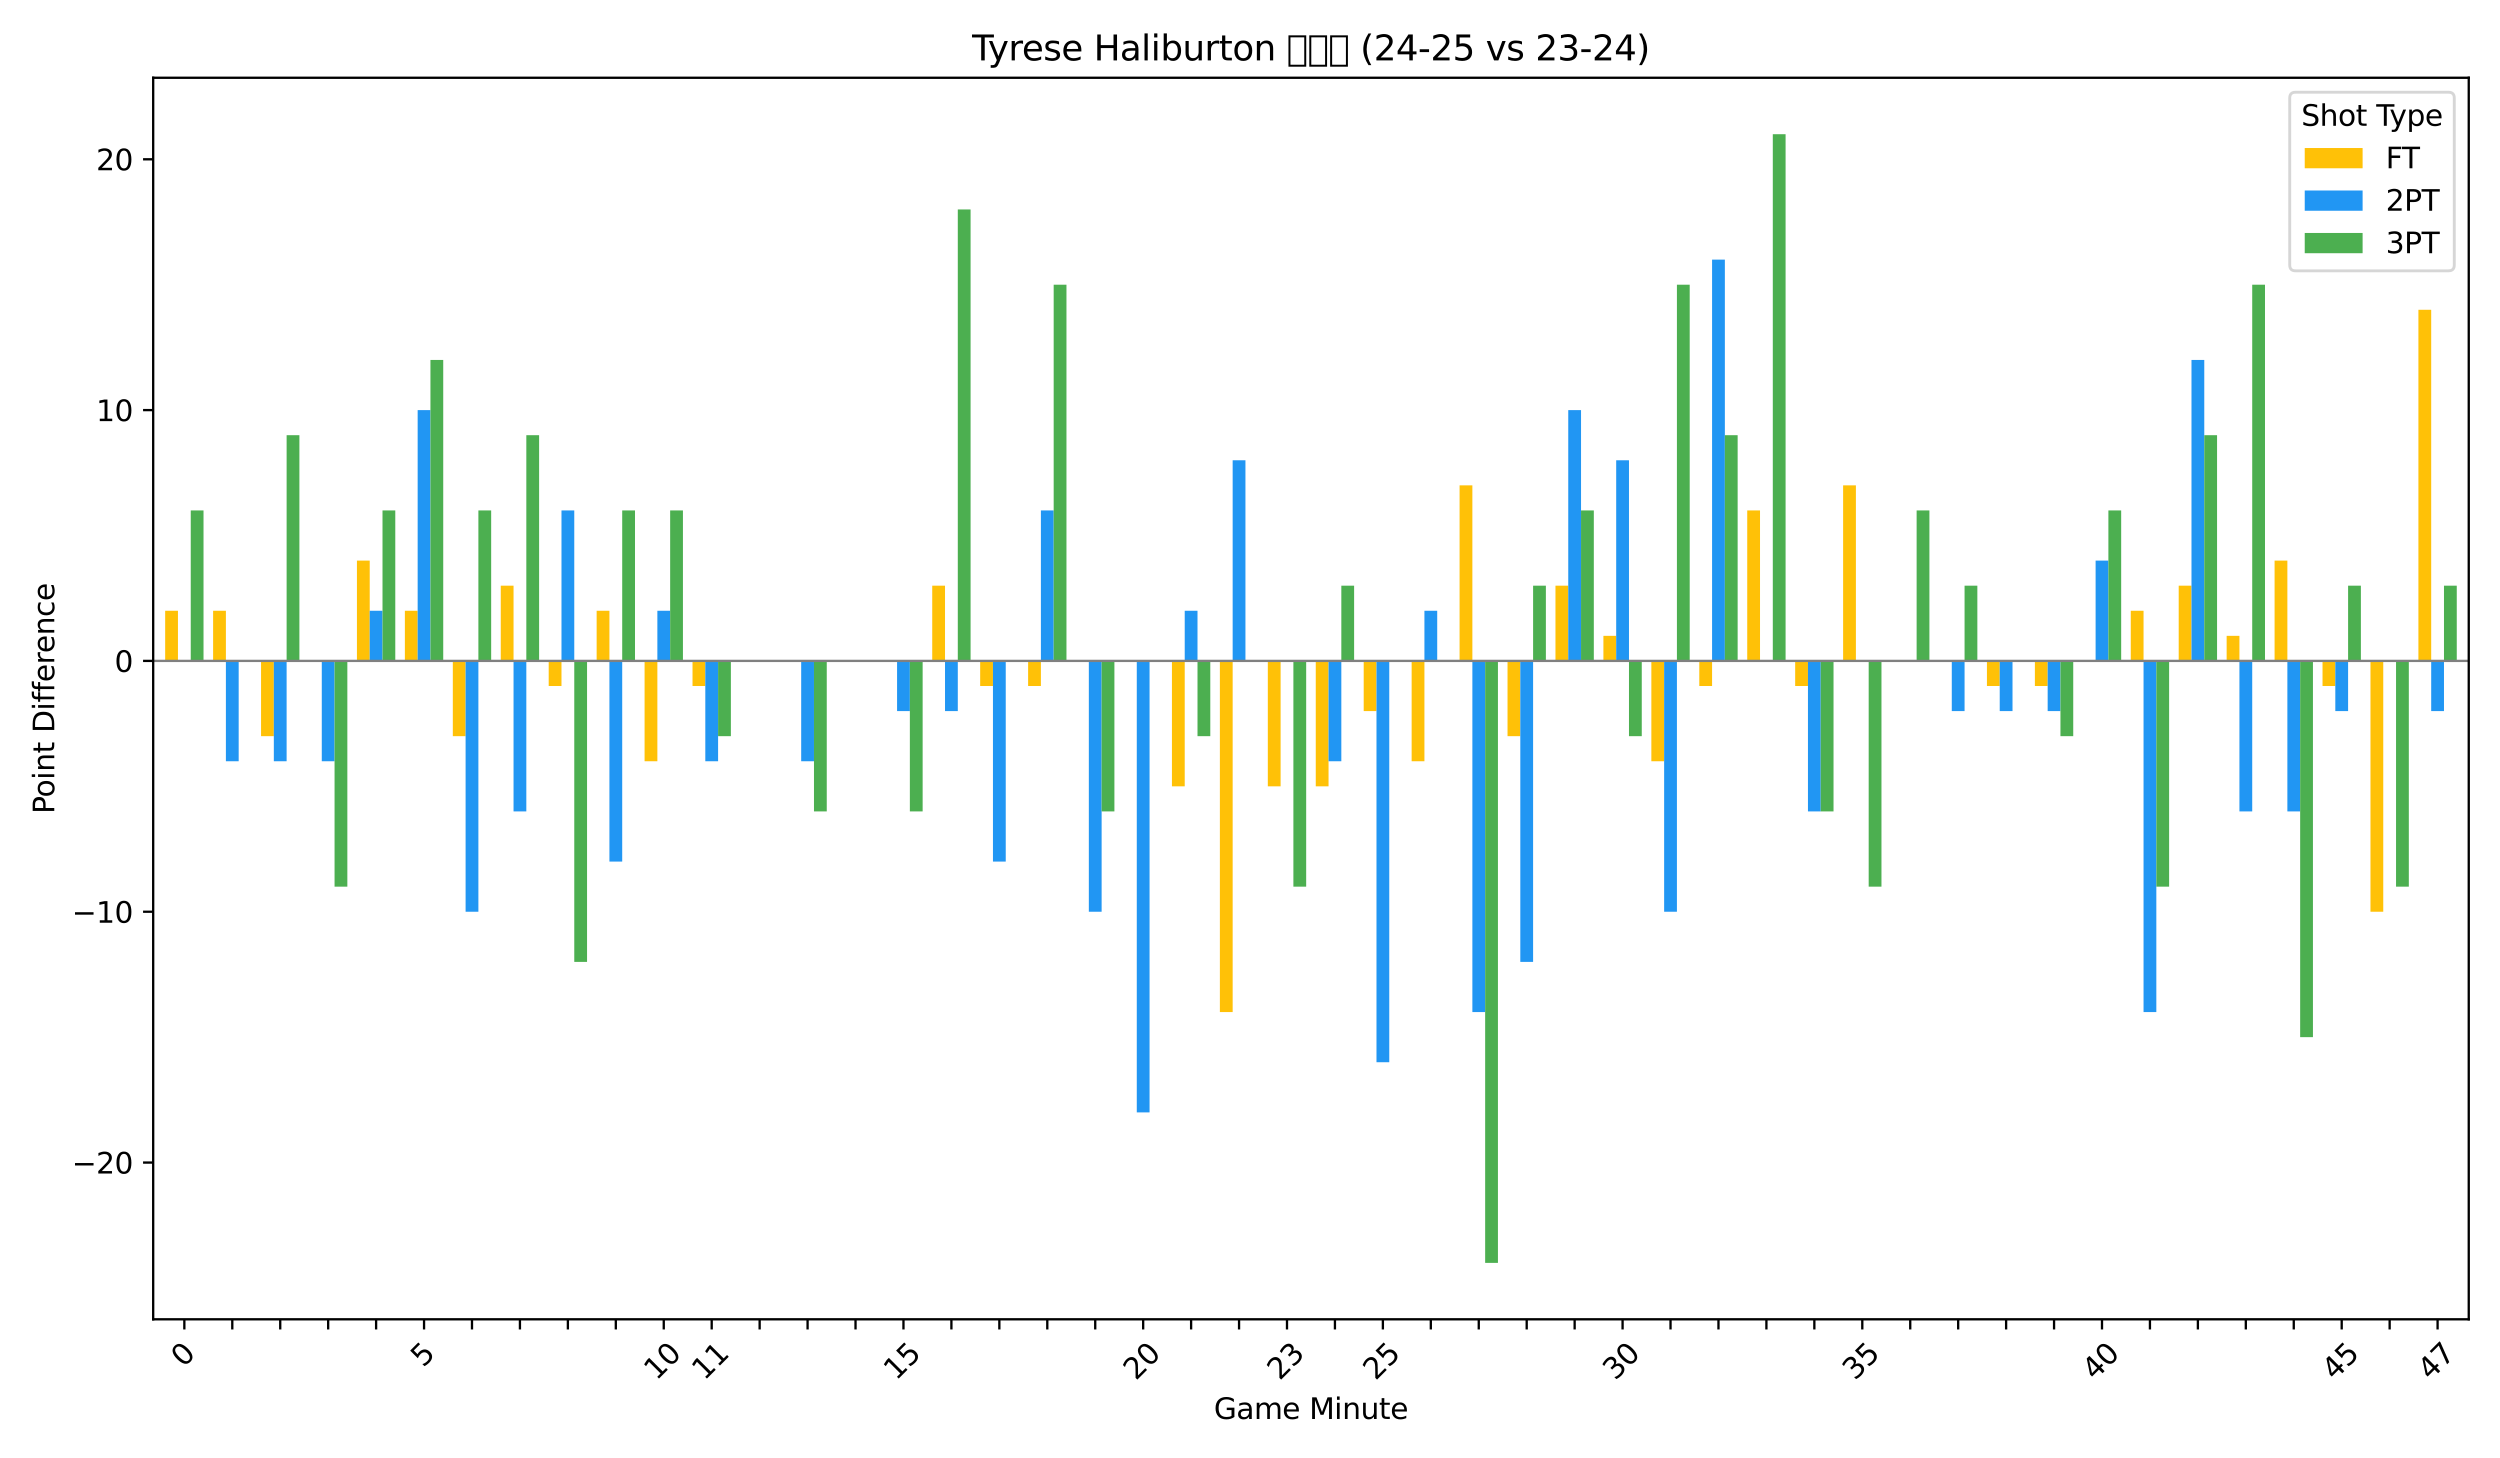<?xml version="1.0" encoding="utf-8" standalone="no"?>
<!DOCTYPE svg PUBLIC "-//W3C//DTD SVG 1.1//EN"
  "http://www.w3.org/Graphics/SVG/1.1/DTD/svg11.dtd">
<svg xmlns:xlink="http://www.w3.org/1999/xlink" width="864pt" height="504pt" viewBox="0 0 864 504" xmlns="http://www.w3.org/2000/svg" version="1.1">
 <defs>
  <style type="text/css">*{stroke-linejoin: round; stroke-linecap: butt}</style>
 </defs>
 <g id="figure_1">
  <g id="patch_1">
   <path d="M 0 504 
L 864 504 
L 864 0 
L 0 0 
z
" style="fill: #ffffff"/>
  </g>
  <g id="axes_1">
   <g id="patch_2">
    <path d="M 52.94 455.956 
L 853.2 455.956 
L 853.2 26.88 
L 52.94 26.88 
z
" style="fill: #ffffff"/>
   </g>
   <g id="patch_3">
    <path d="M 57.082 228.415 
L 61.5 228.415 
L 61.5 211.079 
L 57.082 211.079 
z
" clip-path="url(#pf0122f9ebc)" style="fill: #ffc107"/>
   </g>
   <g id="patch_4">
    <path d="M 73.651 228.415 
L 78.069 228.415 
L 78.069 211.079 
L 73.651 211.079 
z
" clip-path="url(#pf0122f9ebc)" style="fill: #ffc107"/>
   </g>
   <g id="patch_5">
    <path d="M 90.219 228.415 
L 94.637 228.415 
L 94.637 254.42 
L 90.219 254.42 
z
" clip-path="url(#pf0122f9ebc)" style="fill: #ffc107"/>
   </g>
   <g id="patch_6">
    <path d="M 106.788 228.415 
L 111.206 228.415 
L 111.206 228.415 
L 106.788 228.415 
z
" clip-path="url(#pf0122f9ebc)" style="fill: #ffc107"/>
   </g>
   <g id="patch_7">
    <path d="M 123.356 228.415 
L 127.775 228.415 
L 127.775 193.743 
L 123.356 193.743 
z
" clip-path="url(#pf0122f9ebc)" style="fill: #ffc107"/>
   </g>
   <g id="patch_8">
    <path d="M 139.925 228.415 
L 144.343 228.415 
L 144.343 211.079 
L 139.925 211.079 
z
" clip-path="url(#pf0122f9ebc)" style="fill: #ffc107"/>
   </g>
   <g id="patch_9">
    <path d="M 156.493 228.415 
L 160.912 228.415 
L 160.912 254.42 
L 156.493 254.42 
z
" clip-path="url(#pf0122f9ebc)" style="fill: #ffc107"/>
   </g>
   <g id="patch_10">
    <path d="M 173.062 228.415 
L 177.48 228.415 
L 177.48 202.411 
L 173.062 202.411 
z
" clip-path="url(#pf0122f9ebc)" style="fill: #ffc107"/>
   </g>
   <g id="patch_11">
    <path d="M 189.63 228.415 
L 194.049 228.415 
L 194.049 237.084 
L 189.63 237.084 
z
" clip-path="url(#pf0122f9ebc)" style="fill: #ffc107"/>
   </g>
   <g id="patch_12">
    <path d="M 206.199 228.415 
L 210.617 228.415 
L 210.617 211.079 
L 206.199 211.079 
z
" clip-path="url(#pf0122f9ebc)" style="fill: #ffc107"/>
   </g>
   <g id="patch_13">
    <path d="M 222.767 228.415 
L 227.186 228.415 
L 227.186 263.088 
L 222.767 263.088 
z
" clip-path="url(#pf0122f9ebc)" style="fill: #ffc107"/>
   </g>
   <g id="patch_14">
    <path d="M 239.336 228.415 
L 243.754 228.415 
L 243.754 237.084 
L 239.336 237.084 
z
" clip-path="url(#pf0122f9ebc)" style="fill: #ffc107"/>
   </g>
   <g id="patch_15">
    <path d="M 255.904 228.415 
L 260.323 228.415 
L 260.323 228.415 
L 255.904 228.415 
z
" clip-path="url(#pf0122f9ebc)" style="fill: #ffc107"/>
   </g>
   <g id="patch_16">
    <path d="M 272.473 228.415 
L 276.891 228.415 
L 276.891 228.415 
L 272.473 228.415 
z
" clip-path="url(#pf0122f9ebc)" style="fill: #ffc107"/>
   </g>
   <g id="patch_17">
    <path d="M 289.042 228.415 
L 293.46 228.415 
L 293.46 228.415 
L 289.042 228.415 
z
" clip-path="url(#pf0122f9ebc)" style="fill: #ffc107"/>
   </g>
   <g id="patch_18">
    <path d="M 305.61 228.415 
L 310.028 228.415 
L 310.028 228.415 
L 305.61 228.415 
z
" clip-path="url(#pf0122f9ebc)" style="fill: #ffc107"/>
   </g>
   <g id="patch_19">
    <path d="M 322.179 228.415 
L 326.597 228.415 
L 326.597 202.411 
L 322.179 202.411 
z
" clip-path="url(#pf0122f9ebc)" style="fill: #ffc107"/>
   </g>
   <g id="patch_20">
    <path d="M 338.747 228.415 
L 343.165 228.415 
L 343.165 237.084 
L 338.747 237.084 
z
" clip-path="url(#pf0122f9ebc)" style="fill: #ffc107"/>
   </g>
   <g id="patch_21">
    <path d="M 355.316 228.415 
L 359.734 228.415 
L 359.734 237.084 
L 355.316 237.084 
z
" clip-path="url(#pf0122f9ebc)" style="fill: #ffc107"/>
   </g>
   <g id="patch_22">
    <path d="M 371.884 228.415 
L 376.302 228.415 
L 376.302 228.415 
L 371.884 228.415 
z
" clip-path="url(#pf0122f9ebc)" style="fill: #ffc107"/>
   </g>
   <g id="patch_23">
    <path d="M 388.453 228.415 
L 392.871 228.415 
L 392.871 228.415 
L 388.453 228.415 
z
" clip-path="url(#pf0122f9ebc)" style="fill: #ffc107"/>
   </g>
   <g id="patch_24">
    <path d="M 405.021 228.415 
L 409.44 228.415 
L 409.44 271.756 
L 405.021 271.756 
z
" clip-path="url(#pf0122f9ebc)" style="fill: #ffc107"/>
   </g>
   <g id="patch_25">
    <path d="M 421.59 228.415 
L 426.008 228.415 
L 426.008 349.77 
L 421.59 349.77 
z
" clip-path="url(#pf0122f9ebc)" style="fill: #ffc107"/>
   </g>
   <g id="patch_26">
    <path d="M 438.158 228.415 
L 442.577 228.415 
L 442.577 271.756 
L 438.158 271.756 
z
" clip-path="url(#pf0122f9ebc)" style="fill: #ffc107"/>
   </g>
   <g id="patch_27">
    <path d="M 454.727 228.415 
L 459.145 228.415 
L 459.145 271.756 
L 454.727 271.756 
z
" clip-path="url(#pf0122f9ebc)" style="fill: #ffc107"/>
   </g>
   <g id="patch_28">
    <path d="M 471.295 228.415 
L 475.714 228.415 
L 475.714 245.752 
L 471.295 245.752 
z
" clip-path="url(#pf0122f9ebc)" style="fill: #ffc107"/>
   </g>
   <g id="patch_29">
    <path d="M 487.864 228.415 
L 492.282 228.415 
L 492.282 263.088 
L 487.864 263.088 
z
" clip-path="url(#pf0122f9ebc)" style="fill: #ffc107"/>
   </g>
   <g id="patch_30">
    <path d="M 504.432 228.415 
L 508.851 228.415 
L 508.851 167.738 
L 504.432 167.738 
z
" clip-path="url(#pf0122f9ebc)" style="fill: #ffc107"/>
   </g>
   <g id="patch_31">
    <path d="M 521.001 228.415 
L 525.419 228.415 
L 525.419 254.42 
L 521.001 254.42 
z
" clip-path="url(#pf0122f9ebc)" style="fill: #ffc107"/>
   </g>
   <g id="patch_32">
    <path d="M 537.57 228.415 
L 541.988 228.415 
L 541.988 202.411 
L 537.57 202.411 
z
" clip-path="url(#pf0122f9ebc)" style="fill: #ffc107"/>
   </g>
   <g id="patch_33">
    <path d="M 554.138 228.415 
L 558.556 228.415 
L 558.556 219.747 
L 554.138 219.747 
z
" clip-path="url(#pf0122f9ebc)" style="fill: #ffc107"/>
   </g>
   <g id="patch_34">
    <path d="M 570.707 228.415 
L 575.125 228.415 
L 575.125 263.088 
L 570.707 263.088 
z
" clip-path="url(#pf0122f9ebc)" style="fill: #ffc107"/>
   </g>
   <g id="patch_35">
    <path d="M 587.275 228.415 
L 591.693 228.415 
L 591.693 237.084 
L 587.275 237.084 
z
" clip-path="url(#pf0122f9ebc)" style="fill: #ffc107"/>
   </g>
   <g id="patch_36">
    <path d="M 603.844 228.415 
L 608.262 228.415 
L 608.262 176.406 
L 603.844 176.406 
z
" clip-path="url(#pf0122f9ebc)" style="fill: #ffc107"/>
   </g>
   <g id="patch_37">
    <path d="M 620.412 228.415 
L 624.83 228.415 
L 624.83 237.084 
L 620.412 237.084 
z
" clip-path="url(#pf0122f9ebc)" style="fill: #ffc107"/>
   </g>
   <g id="patch_38">
    <path d="M 636.981 228.415 
L 641.399 228.415 
L 641.399 167.738 
L 636.981 167.738 
z
" clip-path="url(#pf0122f9ebc)" style="fill: #ffc107"/>
   </g>
   <g id="patch_39">
    <path d="M 653.549 228.415 
L 657.967 228.415 
L 657.967 228.415 
L 653.549 228.415 
z
" clip-path="url(#pf0122f9ebc)" style="fill: #ffc107"/>
   </g>
   <g id="patch_40">
    <path d="M 670.118 228.415 
L 674.536 228.415 
L 674.536 228.415 
L 670.118 228.415 
z
" clip-path="url(#pf0122f9ebc)" style="fill: #ffc107"/>
   </g>
   <g id="patch_41">
    <path d="M 686.686 228.415 
L 691.105 228.415 
L 691.105 237.084 
L 686.686 237.084 
z
" clip-path="url(#pf0122f9ebc)" style="fill: #ffc107"/>
   </g>
   <g id="patch_42">
    <path d="M 703.255 228.415 
L 707.673 228.415 
L 707.673 237.084 
L 703.255 237.084 
z
" clip-path="url(#pf0122f9ebc)" style="fill: #ffc107"/>
   </g>
   <g id="patch_43">
    <path d="M 719.823 228.415 
L 724.242 228.415 
L 724.242 228.415 
L 719.823 228.415 
z
" clip-path="url(#pf0122f9ebc)" style="fill: #ffc107"/>
   </g>
   <g id="patch_44">
    <path d="M 736.392 228.415 
L 740.81 228.415 
L 740.81 211.079 
L 736.392 211.079 
z
" clip-path="url(#pf0122f9ebc)" style="fill: #ffc107"/>
   </g>
   <g id="patch_45">
    <path d="M 752.96 228.415 
L 757.379 228.415 
L 757.379 202.411 
L 752.96 202.411 
z
" clip-path="url(#pf0122f9ebc)" style="fill: #ffc107"/>
   </g>
   <g id="patch_46">
    <path d="M 769.529 228.415 
L 773.947 228.415 
L 773.947 219.747 
L 769.529 219.747 
z
" clip-path="url(#pf0122f9ebc)" style="fill: #ffc107"/>
   </g>
   <g id="patch_47">
    <path d="M 786.097 228.415 
L 790.516 228.415 
L 790.516 193.743 
L 786.097 193.743 
z
" clip-path="url(#pf0122f9ebc)" style="fill: #ffc107"/>
   </g>
   <g id="patch_48">
    <path d="M 802.666 228.415 
L 807.084 228.415 
L 807.084 237.084 
L 802.666 237.084 
z
" clip-path="url(#pf0122f9ebc)" style="fill: #ffc107"/>
   </g>
   <g id="patch_49">
    <path d="M 819.235 228.415 
L 823.653 228.415 
L 823.653 315.097 
L 819.235 315.097 
z
" clip-path="url(#pf0122f9ebc)" style="fill: #ffc107"/>
   </g>
   <g id="patch_50">
    <path d="M 835.803 228.415 
L 840.221 228.415 
L 840.221 107.061 
L 835.803 107.061 
z
" clip-path="url(#pf0122f9ebc)" style="fill: #ffc107"/>
   </g>
   <g id="patch_51">
    <path d="M 61.5 228.415 
L 65.919 228.415 
L 65.919 228.415 
L 61.5 228.415 
z
" clip-path="url(#pf0122f9ebc)" style="fill: #2196f3"/>
   </g>
   <g id="patch_52">
    <path d="M 78.069 228.415 
L 82.487 228.415 
L 82.487 263.088 
L 78.069 263.088 
z
" clip-path="url(#pf0122f9ebc)" style="fill: #2196f3"/>
   </g>
   <g id="patch_53">
    <path d="M 94.637 228.415 
L 99.056 228.415 
L 99.056 263.088 
L 94.637 263.088 
z
" clip-path="url(#pf0122f9ebc)" style="fill: #2196f3"/>
   </g>
   <g id="patch_54">
    <path d="M 111.206 228.415 
L 115.624 228.415 
L 115.624 263.088 
L 111.206 263.088 
z
" clip-path="url(#pf0122f9ebc)" style="fill: #2196f3"/>
   </g>
   <g id="patch_55">
    <path d="M 127.775 228.415 
L 132.193 228.415 
L 132.193 211.079 
L 127.775 211.079 
z
" clip-path="url(#pf0122f9ebc)" style="fill: #2196f3"/>
   </g>
   <g id="patch_56">
    <path d="M 144.343 228.415 
L 148.761 228.415 
L 148.761 141.734 
L 144.343 141.734 
z
" clip-path="url(#pf0122f9ebc)" style="fill: #2196f3"/>
   </g>
   <g id="patch_57">
    <path d="M 160.912 228.415 
L 165.33 228.415 
L 165.33 315.097 
L 160.912 315.097 
z
" clip-path="url(#pf0122f9ebc)" style="fill: #2196f3"/>
   </g>
   <g id="patch_58">
    <path d="M 177.48 228.415 
L 181.898 228.415 
L 181.898 280.425 
L 177.48 280.425 
z
" clip-path="url(#pf0122f9ebc)" style="fill: #2196f3"/>
   </g>
   <g id="patch_59">
    <path d="M 194.049 228.415 
L 198.467 228.415 
L 198.467 176.406 
L 194.049 176.406 
z
" clip-path="url(#pf0122f9ebc)" style="fill: #2196f3"/>
   </g>
   <g id="patch_60">
    <path d="M 210.617 228.415 
L 215.035 228.415 
L 215.035 297.761 
L 210.617 297.761 
z
" clip-path="url(#pf0122f9ebc)" style="fill: #2196f3"/>
   </g>
   <g id="patch_61">
    <path d="M 227.186 228.415 
L 231.604 228.415 
L 231.604 211.079 
L 227.186 211.079 
z
" clip-path="url(#pf0122f9ebc)" style="fill: #2196f3"/>
   </g>
   <g id="patch_62">
    <path d="M 243.754 228.415 
L 248.173 228.415 
L 248.173 263.088 
L 243.754 263.088 
z
" clip-path="url(#pf0122f9ebc)" style="fill: #2196f3"/>
   </g>
   <g id="patch_63">
    <path d="M 260.323 228.415 
L 264.741 228.415 
L 264.741 228.415 
L 260.323 228.415 
z
" clip-path="url(#pf0122f9ebc)" style="fill: #2196f3"/>
   </g>
   <g id="patch_64">
    <path d="M 276.891 228.415 
L 281.31 228.415 
L 281.31 263.088 
L 276.891 263.088 
z
" clip-path="url(#pf0122f9ebc)" style="fill: #2196f3"/>
   </g>
   <g id="patch_65">
    <path d="M 293.46 228.415 
L 297.878 228.415 
L 297.878 228.415 
L 293.46 228.415 
z
" clip-path="url(#pf0122f9ebc)" style="fill: #2196f3"/>
   </g>
   <g id="patch_66">
    <path d="M 310.028 228.415 
L 314.447 228.415 
L 314.447 245.752 
L 310.028 245.752 
z
" clip-path="url(#pf0122f9ebc)" style="fill: #2196f3"/>
   </g>
   <g id="patch_67">
    <path d="M 326.597 228.415 
L 331.015 228.415 
L 331.015 245.752 
L 326.597 245.752 
z
" clip-path="url(#pf0122f9ebc)" style="fill: #2196f3"/>
   </g>
   <g id="patch_68">
    <path d="M 343.165 228.415 
L 347.584 228.415 
L 347.584 297.761 
L 343.165 297.761 
z
" clip-path="url(#pf0122f9ebc)" style="fill: #2196f3"/>
   </g>
   <g id="patch_69">
    <path d="M 359.734 228.415 
L 364.152 228.415 
L 364.152 176.406 
L 359.734 176.406 
z
" clip-path="url(#pf0122f9ebc)" style="fill: #2196f3"/>
   </g>
   <g id="patch_70">
    <path d="M 376.302 228.415 
L 380.721 228.415 
L 380.721 315.097 
L 376.302 315.097 
z
" clip-path="url(#pf0122f9ebc)" style="fill: #2196f3"/>
   </g>
   <g id="patch_71">
    <path d="M 392.871 228.415 
L 397.289 228.415 
L 397.289 384.443 
L 392.871 384.443 
z
" clip-path="url(#pf0122f9ebc)" style="fill: #2196f3"/>
   </g>
   <g id="patch_72">
    <path d="M 409.44 228.415 
L 413.858 228.415 
L 413.858 211.079 
L 409.44 211.079 
z
" clip-path="url(#pf0122f9ebc)" style="fill: #2196f3"/>
   </g>
   <g id="patch_73">
    <path d="M 426.008 228.415 
L 430.426 228.415 
L 430.426 159.07 
L 426.008 159.07 
z
" clip-path="url(#pf0122f9ebc)" style="fill: #2196f3"/>
   </g>
   <g id="patch_74">
    <path d="M 442.577 228.415 
L 446.995 228.415 
L 446.995 228.415 
L 442.577 228.415 
z
" clip-path="url(#pf0122f9ebc)" style="fill: #2196f3"/>
   </g>
   <g id="patch_75">
    <path d="M 459.145 228.415 
L 463.563 228.415 
L 463.563 263.088 
L 459.145 263.088 
z
" clip-path="url(#pf0122f9ebc)" style="fill: #2196f3"/>
   </g>
   <g id="patch_76">
    <path d="M 475.714 228.415 
L 480.132 228.415 
L 480.132 367.107 
L 475.714 367.107 
z
" clip-path="url(#pf0122f9ebc)" style="fill: #2196f3"/>
   </g>
   <g id="patch_77">
    <path d="M 492.282 228.415 
L 496.7 228.415 
L 496.7 211.079 
L 492.282 211.079 
z
" clip-path="url(#pf0122f9ebc)" style="fill: #2196f3"/>
   </g>
   <g id="patch_78">
    <path d="M 508.851 228.415 
L 513.269 228.415 
L 513.269 349.77 
L 508.851 349.77 
z
" clip-path="url(#pf0122f9ebc)" style="fill: #2196f3"/>
   </g>
   <g id="patch_79">
    <path d="M 525.419 228.415 
L 529.838 228.415 
L 529.838 332.434 
L 525.419 332.434 
z
" clip-path="url(#pf0122f9ebc)" style="fill: #2196f3"/>
   </g>
   <g id="patch_80">
    <path d="M 541.988 228.415 
L 546.406 228.415 
L 546.406 141.734 
L 541.988 141.734 
z
" clip-path="url(#pf0122f9ebc)" style="fill: #2196f3"/>
   </g>
   <g id="patch_81">
    <path d="M 558.556 228.415 
L 562.975 228.415 
L 562.975 159.07 
L 558.556 159.07 
z
" clip-path="url(#pf0122f9ebc)" style="fill: #2196f3"/>
   </g>
   <g id="patch_82">
    <path d="M 575.125 228.415 
L 579.543 228.415 
L 579.543 315.097 
L 575.125 315.097 
z
" clip-path="url(#pf0122f9ebc)" style="fill: #2196f3"/>
   </g>
   <g id="patch_83">
    <path d="M 591.693 228.415 
L 596.112 228.415 
L 596.112 89.724 
L 591.693 89.724 
z
" clip-path="url(#pf0122f9ebc)" style="fill: #2196f3"/>
   </g>
   <g id="patch_84">
    <path d="M 608.262 228.415 
L 612.68 228.415 
L 612.68 228.415 
L 608.262 228.415 
z
" clip-path="url(#pf0122f9ebc)" style="fill: #2196f3"/>
   </g>
   <g id="patch_85">
    <path d="M 624.83 228.415 
L 629.249 228.415 
L 629.249 280.425 
L 624.83 280.425 
z
" clip-path="url(#pf0122f9ebc)" style="fill: #2196f3"/>
   </g>
   <g id="patch_86">
    <path d="M 641.399 228.415 
L 645.817 228.415 
L 645.817 228.415 
L 641.399 228.415 
z
" clip-path="url(#pf0122f9ebc)" style="fill: #2196f3"/>
   </g>
   <g id="patch_87">
    <path d="M 657.967 228.415 
L 662.386 228.415 
L 662.386 228.415 
L 657.967 228.415 
z
" clip-path="url(#pf0122f9ebc)" style="fill: #2196f3"/>
   </g>
   <g id="patch_88">
    <path d="M 674.536 228.415 
L 678.954 228.415 
L 678.954 245.752 
L 674.536 245.752 
z
" clip-path="url(#pf0122f9ebc)" style="fill: #2196f3"/>
   </g>
   <g id="patch_89">
    <path d="M 691.105 228.415 
L 695.523 228.415 
L 695.523 245.752 
L 691.105 245.752 
z
" clip-path="url(#pf0122f9ebc)" style="fill: #2196f3"/>
   </g>
   <g id="patch_90">
    <path d="M 707.673 228.415 
L 712.091 228.415 
L 712.091 245.752 
L 707.673 245.752 
z
" clip-path="url(#pf0122f9ebc)" style="fill: #2196f3"/>
   </g>
   <g id="patch_91">
    <path d="M 724.242 228.415 
L 728.66 228.415 
L 728.66 193.743 
L 724.242 193.743 
z
" clip-path="url(#pf0122f9ebc)" style="fill: #2196f3"/>
   </g>
   <g id="patch_92">
    <path d="M 740.81 228.415 
L 745.228 228.415 
L 745.228 349.77 
L 740.81 349.77 
z
" clip-path="url(#pf0122f9ebc)" style="fill: #2196f3"/>
   </g>
   <g id="patch_93">
    <path d="M 757.379 228.415 
L 761.797 228.415 
L 761.797 124.397 
L 757.379 124.397 
z
" clip-path="url(#pf0122f9ebc)" style="fill: #2196f3"/>
   </g>
   <g id="patch_94">
    <path d="M 773.947 228.415 
L 778.365 228.415 
L 778.365 280.425 
L 773.947 280.425 
z
" clip-path="url(#pf0122f9ebc)" style="fill: #2196f3"/>
   </g>
   <g id="patch_95">
    <path d="M 790.516 228.415 
L 794.934 228.415 
L 794.934 280.425 
L 790.516 280.425 
z
" clip-path="url(#pf0122f9ebc)" style="fill: #2196f3"/>
   </g>
   <g id="patch_96">
    <path d="M 807.084 228.415 
L 811.503 228.415 
L 811.503 245.752 
L 807.084 245.752 
z
" clip-path="url(#pf0122f9ebc)" style="fill: #2196f3"/>
   </g>
   <g id="patch_97">
    <path d="M 823.653 228.415 
L 828.071 228.415 
L 828.071 228.415 
L 823.653 228.415 
z
" clip-path="url(#pf0122f9ebc)" style="fill: #2196f3"/>
   </g>
   <g id="patch_98">
    <path d="M 840.221 228.415 
L 844.64 228.415 
L 844.64 245.752 
L 840.221 245.752 
z
" clip-path="url(#pf0122f9ebc)" style="fill: #2196f3"/>
   </g>
   <g id="patch_99">
    <path d="M 65.919 228.415 
L 70.337 228.415 
L 70.337 176.406 
L 65.919 176.406 
z
" clip-path="url(#pf0122f9ebc)" style="fill: #4caf50"/>
   </g>
   <g id="patch_100">
    <path d="M 82.487 228.415 
L 86.905 228.415 
L 86.905 228.415 
L 82.487 228.415 
z
" clip-path="url(#pf0122f9ebc)" style="fill: #4caf50"/>
   </g>
   <g id="patch_101">
    <path d="M 99.056 228.415 
L 103.474 228.415 
L 103.474 150.402 
L 99.056 150.402 
z
" clip-path="url(#pf0122f9ebc)" style="fill: #4caf50"/>
   </g>
   <g id="patch_102">
    <path d="M 115.624 228.415 
L 120.043 228.415 
L 120.043 306.429 
L 115.624 306.429 
z
" clip-path="url(#pf0122f9ebc)" style="fill: #4caf50"/>
   </g>
   <g id="patch_103">
    <path d="M 132.193 228.415 
L 136.611 228.415 
L 136.611 176.406 
L 132.193 176.406 
z
" clip-path="url(#pf0122f9ebc)" style="fill: #4caf50"/>
   </g>
   <g id="patch_104">
    <path d="M 148.761 228.415 
L 153.18 228.415 
L 153.18 124.397 
L 148.761 124.397 
z
" clip-path="url(#pf0122f9ebc)" style="fill: #4caf50"/>
   </g>
   <g id="patch_105">
    <path d="M 165.33 228.415 
L 169.748 228.415 
L 169.748 176.406 
L 165.33 176.406 
z
" clip-path="url(#pf0122f9ebc)" style="fill: #4caf50"/>
   </g>
   <g id="patch_106">
    <path d="M 181.898 228.415 
L 186.317 228.415 
L 186.317 150.402 
L 181.898 150.402 
z
" clip-path="url(#pf0122f9ebc)" style="fill: #4caf50"/>
   </g>
   <g id="patch_107">
    <path d="M 198.467 228.415 
L 202.885 228.415 
L 202.885 332.434 
L 198.467 332.434 
z
" clip-path="url(#pf0122f9ebc)" style="fill: #4caf50"/>
   </g>
   <g id="patch_108">
    <path d="M 215.035 228.415 
L 219.454 228.415 
L 219.454 176.406 
L 215.035 176.406 
z
" clip-path="url(#pf0122f9ebc)" style="fill: #4caf50"/>
   </g>
   <g id="patch_109">
    <path d="M 231.604 228.415 
L 236.022 228.415 
L 236.022 176.406 
L 231.604 176.406 
z
" clip-path="url(#pf0122f9ebc)" style="fill: #4caf50"/>
   </g>
   <g id="patch_110">
    <path d="M 248.173 228.415 
L 252.591 228.415 
L 252.591 254.42 
L 248.173 254.42 
z
" clip-path="url(#pf0122f9ebc)" style="fill: #4caf50"/>
   </g>
   <g id="patch_111">
    <path d="M 264.741 228.415 
L 269.159 228.415 
L 269.159 228.415 
L 264.741 228.415 
z
" clip-path="url(#pf0122f9ebc)" style="fill: #4caf50"/>
   </g>
   <g id="patch_112">
    <path d="M 281.31 228.415 
L 285.728 228.415 
L 285.728 280.425 
L 281.31 280.425 
z
" clip-path="url(#pf0122f9ebc)" style="fill: #4caf50"/>
   </g>
   <g id="patch_113">
    <path d="M 297.878 228.415 
L 302.296 228.415 
L 302.296 228.415 
L 297.878 228.415 
z
" clip-path="url(#pf0122f9ebc)" style="fill: #4caf50"/>
   </g>
   <g id="patch_114">
    <path d="M 314.447 228.415 
L 318.865 228.415 
L 318.865 280.425 
L 314.447 280.425 
z
" clip-path="url(#pf0122f9ebc)" style="fill: #4caf50"/>
   </g>
   <g id="patch_115">
    <path d="M 331.015 228.415 
L 335.433 228.415 
L 335.433 72.388 
L 331.015 72.388 
z
" clip-path="url(#pf0122f9ebc)" style="fill: #4caf50"/>
   </g>
   <g id="patch_116">
    <path d="M 347.584 228.415 
L 352.002 228.415 
L 352.002 228.415 
L 347.584 228.415 
z
" clip-path="url(#pf0122f9ebc)" style="fill: #4caf50"/>
   </g>
   <g id="patch_117">
    <path d="M 364.152 228.415 
L 368.57 228.415 
L 368.57 98.393 
L 364.152 98.393 
z
" clip-path="url(#pf0122f9ebc)" style="fill: #4caf50"/>
   </g>
   <g id="patch_118">
    <path d="M 380.721 228.415 
L 385.139 228.415 
L 385.139 280.425 
L 380.721 280.425 
z
" clip-path="url(#pf0122f9ebc)" style="fill: #4caf50"/>
   </g>
   <g id="patch_119">
    <path d="M 397.289 228.415 
L 401.708 228.415 
L 401.708 228.415 
L 397.289 228.415 
z
" clip-path="url(#pf0122f9ebc)" style="fill: #4caf50"/>
   </g>
   <g id="patch_120">
    <path d="M 413.858 228.415 
L 418.276 228.415 
L 418.276 254.42 
L 413.858 254.42 
z
" clip-path="url(#pf0122f9ebc)" style="fill: #4caf50"/>
   </g>
   <g id="patch_121">
    <path d="M 430.426 228.415 
L 434.845 228.415 
L 434.845 228.415 
L 430.426 228.415 
z
" clip-path="url(#pf0122f9ebc)" style="fill: #4caf50"/>
   </g>
   <g id="patch_122">
    <path d="M 446.995 228.415 
L 451.413 228.415 
L 451.413 306.429 
L 446.995 306.429 
z
" clip-path="url(#pf0122f9ebc)" style="fill: #4caf50"/>
   </g>
   <g id="patch_123">
    <path d="M 463.563 228.415 
L 467.982 228.415 
L 467.982 202.411 
L 463.563 202.411 
z
" clip-path="url(#pf0122f9ebc)" style="fill: #4caf50"/>
   </g>
   <g id="patch_124">
    <path d="M 480.132 228.415 
L 484.55 228.415 
L 484.55 228.415 
L 480.132 228.415 
z
" clip-path="url(#pf0122f9ebc)" style="fill: #4caf50"/>
   </g>
   <g id="patch_125">
    <path d="M 496.7 228.415 
L 501.119 228.415 
L 501.119 228.415 
L 496.7 228.415 
z
" clip-path="url(#pf0122f9ebc)" style="fill: #4caf50"/>
   </g>
   <g id="patch_126">
    <path d="M 513.269 228.415 
L 517.687 228.415 
L 517.687 436.452 
L 513.269 436.452 
z
" clip-path="url(#pf0122f9ebc)" style="fill: #4caf50"/>
   </g>
   <g id="patch_127">
    <path d="M 529.838 228.415 
L 534.256 228.415 
L 534.256 202.411 
L 529.838 202.411 
z
" clip-path="url(#pf0122f9ebc)" style="fill: #4caf50"/>
   </g>
   <g id="patch_128">
    <path d="M 546.406 228.415 
L 550.824 228.415 
L 550.824 176.406 
L 546.406 176.406 
z
" clip-path="url(#pf0122f9ebc)" style="fill: #4caf50"/>
   </g>
   <g id="patch_129">
    <path d="M 562.975 228.415 
L 567.393 228.415 
L 567.393 254.42 
L 562.975 254.42 
z
" clip-path="url(#pf0122f9ebc)" style="fill: #4caf50"/>
   </g>
   <g id="patch_130">
    <path d="M 579.543 228.415 
L 583.961 228.415 
L 583.961 98.393 
L 579.543 98.393 
z
" clip-path="url(#pf0122f9ebc)" style="fill: #4caf50"/>
   </g>
   <g id="patch_131">
    <path d="M 596.112 228.415 
L 600.53 228.415 
L 600.53 150.402 
L 596.112 150.402 
z
" clip-path="url(#pf0122f9ebc)" style="fill: #4caf50"/>
   </g>
   <g id="patch_132">
    <path d="M 612.68 228.415 
L 617.098 228.415 
L 617.098 46.383 
L 612.68 46.383 
z
" clip-path="url(#pf0122f9ebc)" style="fill: #4caf50"/>
   </g>
   <g id="patch_133">
    <path d="M 629.249 228.415 
L 633.667 228.415 
L 633.667 280.425 
L 629.249 280.425 
z
" clip-path="url(#pf0122f9ebc)" style="fill: #4caf50"/>
   </g>
   <g id="patch_134">
    <path d="M 645.817 228.415 
L 650.236 228.415 
L 650.236 306.429 
L 645.817 306.429 
z
" clip-path="url(#pf0122f9ebc)" style="fill: #4caf50"/>
   </g>
   <g id="patch_135">
    <path d="M 662.386 228.415 
L 666.804 228.415 
L 666.804 176.406 
L 662.386 176.406 
z
" clip-path="url(#pf0122f9ebc)" style="fill: #4caf50"/>
   </g>
   <g id="patch_136">
    <path d="M 678.954 228.415 
L 683.373 228.415 
L 683.373 202.411 
L 678.954 202.411 
z
" clip-path="url(#pf0122f9ebc)" style="fill: #4caf50"/>
   </g>
   <g id="patch_137">
    <path d="M 695.523 228.415 
L 699.941 228.415 
L 699.941 228.415 
L 695.523 228.415 
z
" clip-path="url(#pf0122f9ebc)" style="fill: #4caf50"/>
   </g>
   <g id="patch_138">
    <path d="M 712.091 228.415 
L 716.51 228.415 
L 716.51 254.42 
L 712.091 254.42 
z
" clip-path="url(#pf0122f9ebc)" style="fill: #4caf50"/>
   </g>
   <g id="patch_139">
    <path d="M 728.66 228.415 
L 733.078 228.415 
L 733.078 176.406 
L 728.66 176.406 
z
" clip-path="url(#pf0122f9ebc)" style="fill: #4caf50"/>
   </g>
   <g id="patch_140">
    <path d="M 745.228 228.415 
L 749.647 228.415 
L 749.647 306.429 
L 745.228 306.429 
z
" clip-path="url(#pf0122f9ebc)" style="fill: #4caf50"/>
   </g>
   <g id="patch_141">
    <path d="M 761.797 228.415 
L 766.215 228.415 
L 766.215 150.402 
L 761.797 150.402 
z
" clip-path="url(#pf0122f9ebc)" style="fill: #4caf50"/>
   </g>
   <g id="patch_142">
    <path d="M 778.365 228.415 
L 782.784 228.415 
L 782.784 98.393 
L 778.365 98.393 
z
" clip-path="url(#pf0122f9ebc)" style="fill: #4caf50"/>
   </g>
   <g id="patch_143">
    <path d="M 794.934 228.415 
L 799.352 228.415 
L 799.352 358.438 
L 794.934 358.438 
z
" clip-path="url(#pf0122f9ebc)" style="fill: #4caf50"/>
   </g>
   <g id="patch_144">
    <path d="M 811.503 228.415 
L 815.921 228.415 
L 815.921 202.411 
L 811.503 202.411 
z
" clip-path="url(#pf0122f9ebc)" style="fill: #4caf50"/>
   </g>
   <g id="patch_145">
    <path d="M 828.071 228.415 
L 832.489 228.415 
L 832.489 306.429 
L 828.071 306.429 
z
" clip-path="url(#pf0122f9ebc)" style="fill: #4caf50"/>
   </g>
   <g id="patch_146">
    <path d="M 844.64 228.415 
L 849.058 228.415 
L 849.058 202.411 
L 844.64 202.411 
z
" clip-path="url(#pf0122f9ebc)" style="fill: #4caf50"/>
   </g>
   <g id="matplotlib.axis_1">
    <g id="xtick_1">
     <g id="line2d_1">
      <defs>
       <path id="m70ce10fd92" d="M 0 0 
L 0 3.5 
" style="stroke: #000000; stroke-width: 0.8"/>
      </defs>
      <g>
       <use xlink:href="#m70ce10fd92" x="63.71" y="455.956" style="stroke: #000000; stroke-width: 0.8"/>
      </g>
     </g>
     <g id="text_1">
      <!-- 0 -->
      <g transform="translate(63.411 472.827) rotate(-45) scale(0.1 -0.1)">
       <defs>
        <path id="DejaVuSans-30" d="M 2034 4250 
Q 1547 4250 1301 3770 
Q 1056 3291 1056 2328 
Q 1056 1369 1301 889 
Q 1547 409 2034 409 
Q 2525 409 2770 889 
Q 3016 1369 3016 2328 
Q 3016 3291 2770 3770 
Q 2525 4250 2034 4250 
z
M 2034 4750 
Q 2819 4750 3233 4129 
Q 3647 3509 3647 2328 
Q 3647 1150 3233 529 
Q 2819 -91 2034 -91 
Q 1250 -91 836 529 
Q 422 1150 422 2328 
Q 422 3509 836 4129 
Q 1250 4750 2034 4750 
z
" transform="scale(0.016)"/>
       </defs>
       <use xlink:href="#DejaVuSans-30"/>
      </g>
     </g>
    </g>
    <g id="xtick_2">
     <g id="line2d_2">
      <g>
       <use xlink:href="#m70ce10fd92" x="80.278" y="455.956" style="stroke: #000000; stroke-width: 0.8"/>
      </g>
     </g>
    </g>
    <g id="xtick_3">
     <g id="line2d_3">
      <g>
       <use xlink:href="#m70ce10fd92" x="96.847" y="455.956" style="stroke: #000000; stroke-width: 0.8"/>
      </g>
     </g>
    </g>
    <g id="xtick_4">
     <g id="line2d_4">
      <g>
       <use xlink:href="#m70ce10fd92" x="113.415" y="455.956" style="stroke: #000000; stroke-width: 0.8"/>
      </g>
     </g>
    </g>
    <g id="xtick_5">
     <g id="line2d_5">
      <g>
       <use xlink:href="#m70ce10fd92" x="129.984" y="455.956" style="stroke: #000000; stroke-width: 0.8"/>
      </g>
     </g>
    </g>
    <g id="xtick_6">
     <g id="line2d_6">
      <g>
       <use xlink:href="#m70ce10fd92" x="146.552" y="455.956" style="stroke: #000000; stroke-width: 0.8"/>
      </g>
     </g>
     <g id="text_2">
      <!-- 5 -->
      <g transform="translate(146.254 472.827) rotate(-45) scale(0.1 -0.1)">
       <defs>
        <path id="DejaVuSans-35" d="M 691 4666 
L 3169 4666 
L 3169 4134 
L 1269 4134 
L 1269 2991 
Q 1406 3038 1543 3061 
Q 1681 3084 1819 3084 
Q 2600 3084 3056 2656 
Q 3513 2228 3513 1497 
Q 3513 744 3044 326 
Q 2575 -91 1722 -91 
Q 1428 -91 1123 -41 
Q 819 9 494 109 
L 494 744 
Q 775 591 1075 516 
Q 1375 441 1709 441 
Q 2250 441 2565 725 
Q 2881 1009 2881 1497 
Q 2881 1984 2565 2268 
Q 2250 2553 1709 2553 
Q 1456 2553 1204 2497 
Q 953 2441 691 2322 
L 691 4666 
z
" transform="scale(0.016)"/>
       </defs>
       <use xlink:href="#DejaVuSans-35"/>
      </g>
     </g>
    </g>
    <g id="xtick_7">
     <g id="line2d_7">
      <g>
       <use xlink:href="#m70ce10fd92" x="163.121" y="455.956" style="stroke: #000000; stroke-width: 0.8"/>
      </g>
     </g>
    </g>
    <g id="xtick_8">
     <g id="line2d_8">
      <g>
       <use xlink:href="#m70ce10fd92" x="179.689" y="455.956" style="stroke: #000000; stroke-width: 0.8"/>
      </g>
     </g>
    </g>
    <g id="xtick_9">
     <g id="line2d_9">
      <g>
       <use xlink:href="#m70ce10fd92" x="196.258" y="455.956" style="stroke: #000000; stroke-width: 0.8"/>
      </g>
     </g>
    </g>
    <g id="xtick_10">
     <g id="line2d_10">
      <g>
       <use xlink:href="#m70ce10fd92" x="212.826" y="455.956" style="stroke: #000000; stroke-width: 0.8"/>
      </g>
     </g>
    </g>
    <g id="xtick_11">
     <g id="line2d_11">
      <g>
       <use xlink:href="#m70ce10fd92" x="229.395" y="455.956" style="stroke: #000000; stroke-width: 0.8"/>
      </g>
     </g>
     <g id="text_3">
      <!-- 10 -->
      <g transform="translate(226.847 477.326) rotate(-45) scale(0.1 -0.1)">
       <defs>
        <path id="DejaVuSans-31" d="M 794 531 
L 1825 531 
L 1825 4091 
L 703 3866 
L 703 4441 
L 1819 4666 
L 2450 4666 
L 2450 531 
L 3481 531 
L 3481 0 
L 794 0 
L 794 531 
z
" transform="scale(0.016)"/>
       </defs>
       <use xlink:href="#DejaVuSans-31"/>
       <use xlink:href="#DejaVuSans-30" transform="translate(63.623 0)"/>
      </g>
     </g>
    </g>
    <g id="xtick_12">
     <g id="line2d_12">
      <g>
       <use xlink:href="#m70ce10fd92" x="245.963" y="455.956" style="stroke: #000000; stroke-width: 0.8"/>
      </g>
     </g>
     <g id="text_4">
      <!-- 11 -->
      <g transform="translate(243.416 477.326) rotate(-45) scale(0.1 -0.1)">
       <use xlink:href="#DejaVuSans-31"/>
       <use xlink:href="#DejaVuSans-31" transform="translate(63.623 0)"/>
      </g>
     </g>
    </g>
    <g id="xtick_13">
     <g id="line2d_13">
      <g>
       <use xlink:href="#m70ce10fd92" x="262.532" y="455.956" style="stroke: #000000; stroke-width: 0.8"/>
      </g>
     </g>
    </g>
    <g id="xtick_14">
     <g id="line2d_14">
      <g>
       <use xlink:href="#m70ce10fd92" x="279.1" y="455.956" style="stroke: #000000; stroke-width: 0.8"/>
      </g>
     </g>
    </g>
    <g id="xtick_15">
     <g id="line2d_15">
      <g>
       <use xlink:href="#m70ce10fd92" x="295.669" y="455.956" style="stroke: #000000; stroke-width: 0.8"/>
      </g>
     </g>
    </g>
    <g id="xtick_16">
     <g id="line2d_16">
      <g>
       <use xlink:href="#m70ce10fd92" x="312.237" y="455.956" style="stroke: #000000; stroke-width: 0.8"/>
      </g>
     </g>
     <g id="text_5">
      <!-- 15 -->
      <g transform="translate(309.69 477.326) rotate(-45) scale(0.1 -0.1)">
       <use xlink:href="#DejaVuSans-31"/>
       <use xlink:href="#DejaVuSans-35" transform="translate(63.623 0)"/>
      </g>
     </g>
    </g>
    <g id="xtick_17">
     <g id="line2d_17">
      <g>
       <use xlink:href="#m70ce10fd92" x="328.806" y="455.956" style="stroke: #000000; stroke-width: 0.8"/>
      </g>
     </g>
    </g>
    <g id="xtick_18">
     <g id="line2d_18">
      <g>
       <use xlink:href="#m70ce10fd92" x="345.375" y="455.956" style="stroke: #000000; stroke-width: 0.8"/>
      </g>
     </g>
    </g>
    <g id="xtick_19">
     <g id="line2d_19">
      <g>
       <use xlink:href="#m70ce10fd92" x="361.943" y="455.956" style="stroke: #000000; stroke-width: 0.8"/>
      </g>
     </g>
    </g>
    <g id="xtick_20">
     <g id="line2d_20">
      <g>
       <use xlink:href="#m70ce10fd92" x="378.512" y="455.956" style="stroke: #000000; stroke-width: 0.8"/>
      </g>
     </g>
    </g>
    <g id="xtick_21">
     <g id="line2d_21">
      <g>
       <use xlink:href="#m70ce10fd92" x="395.08" y="455.956" style="stroke: #000000; stroke-width: 0.8"/>
      </g>
     </g>
     <g id="text_6">
      <!-- 20 -->
      <g transform="translate(392.532 477.326) rotate(-45) scale(0.1 -0.1)">
       <defs>
        <path id="DejaVuSans-32" d="M 1228 531 
L 3431 531 
L 3431 0 
L 469 0 
L 469 531 
Q 828 903 1448 1529 
Q 2069 2156 2228 2338 
Q 2531 2678 2651 2914 
Q 2772 3150 2772 3378 
Q 2772 3750 2511 3984 
Q 2250 4219 1831 4219 
Q 1534 4219 1204 4116 
Q 875 4013 500 3803 
L 500 4441 
Q 881 4594 1212 4672 
Q 1544 4750 1819 4750 
Q 2544 4750 2975 4387 
Q 3406 4025 3406 3419 
Q 3406 3131 3298 2873 
Q 3191 2616 2906 2266 
Q 2828 2175 2409 1742 
Q 1991 1309 1228 531 
z
" transform="scale(0.016)"/>
       </defs>
       <use xlink:href="#DejaVuSans-32"/>
       <use xlink:href="#DejaVuSans-30" transform="translate(63.623 0)"/>
      </g>
     </g>
    </g>
    <g id="xtick_22">
     <g id="line2d_22">
      <g>
       <use xlink:href="#m70ce10fd92" x="411.649" y="455.956" style="stroke: #000000; stroke-width: 0.8"/>
      </g>
     </g>
    </g>
    <g id="xtick_23">
     <g id="line2d_23">
      <g>
       <use xlink:href="#m70ce10fd92" x="428.217" y="455.956" style="stroke: #000000; stroke-width: 0.8"/>
      </g>
     </g>
    </g>
    <g id="xtick_24">
     <g id="line2d_24">
      <g>
       <use xlink:href="#m70ce10fd92" x="444.786" y="455.956" style="stroke: #000000; stroke-width: 0.8"/>
      </g>
     </g>
     <g id="text_7">
      <!-- 23 -->
      <g transform="translate(442.238 477.326) rotate(-45) scale(0.1 -0.1)">
       <defs>
        <path id="DejaVuSans-33" d="M 2597 2516 
Q 3050 2419 3304 2112 
Q 3559 1806 3559 1356 
Q 3559 666 3084 287 
Q 2609 -91 1734 -91 
Q 1441 -91 1130 -33 
Q 819 25 488 141 
L 488 750 
Q 750 597 1062 519 
Q 1375 441 1716 441 
Q 2309 441 2620 675 
Q 2931 909 2931 1356 
Q 2931 1769 2642 2001 
Q 2353 2234 1838 2234 
L 1294 2234 
L 1294 2753 
L 1863 2753 
Q 2328 2753 2575 2939 
Q 2822 3125 2822 3475 
Q 2822 3834 2567 4026 
Q 2313 4219 1838 4219 
Q 1578 4219 1281 4162 
Q 984 4106 628 3988 
L 628 4550 
Q 988 4650 1302 4700 
Q 1616 4750 1894 4750 
Q 2613 4750 3031 4423 
Q 3450 4097 3450 3541 
Q 3450 3153 3228 2886 
Q 3006 2619 2597 2516 
z
" transform="scale(0.016)"/>
       </defs>
       <use xlink:href="#DejaVuSans-32"/>
       <use xlink:href="#DejaVuSans-33" transform="translate(63.623 0)"/>
      </g>
     </g>
    </g>
    <g id="xtick_25">
     <g id="line2d_25">
      <g>
       <use xlink:href="#m70ce10fd92" x="461.354" y="455.956" style="stroke: #000000; stroke-width: 0.8"/>
      </g>
     </g>
    </g>
    <g id="xtick_26">
     <g id="line2d_26">
      <g>
       <use xlink:href="#m70ce10fd92" x="477.923" y="455.956" style="stroke: #000000; stroke-width: 0.8"/>
      </g>
     </g>
     <g id="text_8">
      <!-- 25 -->
      <g transform="translate(475.375 477.326) rotate(-45) scale(0.1 -0.1)">
       <use xlink:href="#DejaVuSans-32"/>
       <use xlink:href="#DejaVuSans-35" transform="translate(63.623 0)"/>
      </g>
     </g>
    </g>
    <g id="xtick_27">
     <g id="line2d_27">
      <g>
       <use xlink:href="#m70ce10fd92" x="494.491" y="455.956" style="stroke: #000000; stroke-width: 0.8"/>
      </g>
     </g>
    </g>
    <g id="xtick_28">
     <g id="line2d_28">
      <g>
       <use xlink:href="#m70ce10fd92" x="511.06" y="455.956" style="stroke: #000000; stroke-width: 0.8"/>
      </g>
     </g>
    </g>
    <g id="xtick_29">
     <g id="line2d_29">
      <g>
       <use xlink:href="#m70ce10fd92" x="527.628" y="455.956" style="stroke: #000000; stroke-width: 0.8"/>
      </g>
     </g>
    </g>
    <g id="xtick_30">
     <g id="line2d_30">
      <g>
       <use xlink:href="#m70ce10fd92" x="544.197" y="455.956" style="stroke: #000000; stroke-width: 0.8"/>
      </g>
     </g>
    </g>
    <g id="xtick_31">
     <g id="line2d_31">
      <g>
       <use xlink:href="#m70ce10fd92" x="560.765" y="455.956" style="stroke: #000000; stroke-width: 0.8"/>
      </g>
     </g>
     <g id="text_9">
      <!-- 30 -->
      <g transform="translate(558.218 477.326) rotate(-45) scale(0.1 -0.1)">
       <use xlink:href="#DejaVuSans-33"/>
       <use xlink:href="#DejaVuSans-30" transform="translate(63.623 0)"/>
      </g>
     </g>
    </g>
    <g id="xtick_32">
     <g id="line2d_32">
      <g>
       <use xlink:href="#m70ce10fd92" x="577.334" y="455.956" style="stroke: #000000; stroke-width: 0.8"/>
      </g>
     </g>
    </g>
    <g id="xtick_33">
     <g id="line2d_33">
      <g>
       <use xlink:href="#m70ce10fd92" x="593.903" y="455.956" style="stroke: #000000; stroke-width: 0.8"/>
      </g>
     </g>
    </g>
    <g id="xtick_34">
     <g id="line2d_34">
      <g>
       <use xlink:href="#m70ce10fd92" x="610.471" y="455.956" style="stroke: #000000; stroke-width: 0.8"/>
      </g>
     </g>
    </g>
    <g id="xtick_35">
     <g id="line2d_35">
      <g>
       <use xlink:href="#m70ce10fd92" x="627.04" y="455.956" style="stroke: #000000; stroke-width: 0.8"/>
      </g>
     </g>
    </g>
    <g id="xtick_36">
     <g id="line2d_36">
      <g>
       <use xlink:href="#m70ce10fd92" x="643.608" y="455.956" style="stroke: #000000; stroke-width: 0.8"/>
      </g>
     </g>
     <g id="text_10">
      <!-- 35 -->
      <g transform="translate(641.06 477.326) rotate(-45) scale(0.1 -0.1)">
       <use xlink:href="#DejaVuSans-33"/>
       <use xlink:href="#DejaVuSans-35" transform="translate(63.623 0)"/>
      </g>
     </g>
    </g>
    <g id="xtick_37">
     <g id="line2d_37">
      <g>
       <use xlink:href="#m70ce10fd92" x="660.177" y="455.956" style="stroke: #000000; stroke-width: 0.8"/>
      </g>
     </g>
    </g>
    <g id="xtick_38">
     <g id="line2d_38">
      <g>
       <use xlink:href="#m70ce10fd92" x="676.745" y="455.956" style="stroke: #000000; stroke-width: 0.8"/>
      </g>
     </g>
    </g>
    <g id="xtick_39">
     <g id="line2d_39">
      <g>
       <use xlink:href="#m70ce10fd92" x="693.314" y="455.956" style="stroke: #000000; stroke-width: 0.8"/>
      </g>
     </g>
    </g>
    <g id="xtick_40">
     <g id="line2d_40">
      <g>
       <use xlink:href="#m70ce10fd92" x="709.882" y="455.956" style="stroke: #000000; stroke-width: 0.8"/>
      </g>
     </g>
    </g>
    <g id="xtick_41">
     <g id="line2d_41">
      <g>
       <use xlink:href="#m70ce10fd92" x="726.451" y="455.956" style="stroke: #000000; stroke-width: 0.8"/>
      </g>
     </g>
     <g id="text_11">
      <!-- 40 -->
      <g transform="translate(723.903 477.326) rotate(-45) scale(0.1 -0.1)">
       <defs>
        <path id="DejaVuSans-34" d="M 2419 4116 
L 825 1625 
L 2419 1625 
L 2419 4116 
z
M 2253 4666 
L 3047 4666 
L 3047 1625 
L 3713 1625 
L 3713 1100 
L 3047 1100 
L 3047 0 
L 2419 0 
L 2419 1100 
L 313 1100 
L 313 1709 
L 2253 4666 
z
" transform="scale(0.016)"/>
       </defs>
       <use xlink:href="#DejaVuSans-34"/>
       <use xlink:href="#DejaVuSans-30" transform="translate(63.623 0)"/>
      </g>
     </g>
    </g>
    <g id="xtick_42">
     <g id="line2d_42">
      <g>
       <use xlink:href="#m70ce10fd92" x="743.019" y="455.956" style="stroke: #000000; stroke-width: 0.8"/>
      </g>
     </g>
    </g>
    <g id="xtick_43">
     <g id="line2d_43">
      <g>
       <use xlink:href="#m70ce10fd92" x="759.588" y="455.956" style="stroke: #000000; stroke-width: 0.8"/>
      </g>
     </g>
    </g>
    <g id="xtick_44">
     <g id="line2d_44">
      <g>
       <use xlink:href="#m70ce10fd92" x="776.156" y="455.956" style="stroke: #000000; stroke-width: 0.8"/>
      </g>
     </g>
    </g>
    <g id="xtick_45">
     <g id="line2d_45">
      <g>
       <use xlink:href="#m70ce10fd92" x="792.725" y="455.956" style="stroke: #000000; stroke-width: 0.8"/>
      </g>
     </g>
    </g>
    <g id="xtick_46">
     <g id="line2d_46">
      <g>
       <use xlink:href="#m70ce10fd92" x="809.293" y="455.956" style="stroke: #000000; stroke-width: 0.8"/>
      </g>
     </g>
     <g id="text_12">
      <!-- 45 -->
      <g transform="translate(806.746 477.326) rotate(-45) scale(0.1 -0.1)">
       <use xlink:href="#DejaVuSans-34"/>
       <use xlink:href="#DejaVuSans-35" transform="translate(63.623 0)"/>
      </g>
     </g>
    </g>
    <g id="xtick_47">
     <g id="line2d_47">
      <g>
       <use xlink:href="#m70ce10fd92" x="825.862" y="455.956" style="stroke: #000000; stroke-width: 0.8"/>
      </g>
     </g>
    </g>
    <g id="xtick_48">
     <g id="line2d_48">
      <g>
       <use xlink:href="#m70ce10fd92" x="842.43" y="455.956" style="stroke: #000000; stroke-width: 0.8"/>
      </g>
     </g>
     <g id="text_13">
      <!-- 47 -->
      <g transform="translate(839.883 477.326) rotate(-45) scale(0.1 -0.1)">
       <defs>
        <path id="DejaVuSans-37" d="M 525 4666 
L 3525 4666 
L 3525 4397 
L 1831 0 
L 1172 0 
L 2766 4134 
L 525 4134 
L 525 4666 
z
" transform="scale(0.016)"/>
       </defs>
       <use xlink:href="#DejaVuSans-34"/>
       <use xlink:href="#DejaVuSans-37" transform="translate(63.623 0)"/>
      </g>
     </g>
    </g>
    <g id="text_14">
     <!-- Game Minute -->
     <g transform="translate(419.518 490.395) scale(0.1 -0.1)">
      <defs>
       <path id="DejaVuSans-47" d="M 3809 666 
L 3809 1919 
L 2778 1919 
L 2778 2438 
L 4434 2438 
L 4434 434 
Q 4069 175 3628 42 
Q 3188 -91 2688 -91 
Q 1594 -91 976 548 
Q 359 1188 359 2328 
Q 359 3472 976 4111 
Q 1594 4750 2688 4750 
Q 3144 4750 3555 4637 
Q 3966 4525 4313 4306 
L 4313 3634 
Q 3963 3931 3569 4081 
Q 3175 4231 2741 4231 
Q 1884 4231 1454 3753 
Q 1025 3275 1025 2328 
Q 1025 1384 1454 906 
Q 1884 428 2741 428 
Q 3075 428 3337 486 
Q 3600 544 3809 666 
z
" transform="scale(0.016)"/>
       <path id="DejaVuSans-61" d="M 2194 1759 
Q 1497 1759 1228 1600 
Q 959 1441 959 1056 
Q 959 750 1161 570 
Q 1363 391 1709 391 
Q 2188 391 2477 730 
Q 2766 1069 2766 1631 
L 2766 1759 
L 2194 1759 
z
M 3341 1997 
L 3341 0 
L 2766 0 
L 2766 531 
Q 2569 213 2275 61 
Q 1981 -91 1556 -91 
Q 1019 -91 701 211 
Q 384 513 384 1019 
Q 384 1609 779 1909 
Q 1175 2209 1959 2209 
L 2766 2209 
L 2766 2266 
Q 2766 2663 2505 2880 
Q 2244 3097 1772 3097 
Q 1472 3097 1187 3025 
Q 903 2953 641 2809 
L 641 3341 
Q 956 3463 1253 3523 
Q 1550 3584 1831 3584 
Q 2591 3584 2966 3190 
Q 3341 2797 3341 1997 
z
" transform="scale(0.016)"/>
       <path id="DejaVuSans-6d" d="M 3328 2828 
Q 3544 3216 3844 3400 
Q 4144 3584 4550 3584 
Q 5097 3584 5394 3201 
Q 5691 2819 5691 2113 
L 5691 0 
L 5113 0 
L 5113 2094 
Q 5113 2597 4934 2840 
Q 4756 3084 4391 3084 
Q 3944 3084 3684 2787 
Q 3425 2491 3425 1978 
L 3425 0 
L 2847 0 
L 2847 2094 
Q 2847 2600 2669 2842 
Q 2491 3084 2119 3084 
Q 1678 3084 1418 2786 
Q 1159 2488 1159 1978 
L 1159 0 
L 581 0 
L 581 3500 
L 1159 3500 
L 1159 2956 
Q 1356 3278 1631 3431 
Q 1906 3584 2284 3584 
Q 2666 3584 2933 3390 
Q 3200 3197 3328 2828 
z
" transform="scale(0.016)"/>
       <path id="DejaVuSans-65" d="M 3597 1894 
L 3597 1613 
L 953 1613 
Q 991 1019 1311 708 
Q 1631 397 2203 397 
Q 2534 397 2845 478 
Q 3156 559 3463 722 
L 3463 178 
Q 3153 47 2828 -22 
Q 2503 -91 2169 -91 
Q 1331 -91 842 396 
Q 353 884 353 1716 
Q 353 2575 817 3079 
Q 1281 3584 2069 3584 
Q 2775 3584 3186 3129 
Q 3597 2675 3597 1894 
z
M 3022 2063 
Q 3016 2534 2758 2815 
Q 2500 3097 2075 3097 
Q 1594 3097 1305 2825 
Q 1016 2553 972 2059 
L 3022 2063 
z
" transform="scale(0.016)"/>
       <path id="DejaVuSans-20" transform="scale(0.016)"/>
       <path id="DejaVuSans-4d" d="M 628 4666 
L 1569 4666 
L 2759 1491 
L 3956 4666 
L 4897 4666 
L 4897 0 
L 4281 0 
L 4281 4097 
L 3078 897 
L 2444 897 
L 1241 4097 
L 1241 0 
L 628 0 
L 628 4666 
z
" transform="scale(0.016)"/>
       <path id="DejaVuSans-69" d="M 603 3500 
L 1178 3500 
L 1178 0 
L 603 0 
L 603 3500 
z
M 603 4863 
L 1178 4863 
L 1178 4134 
L 603 4134 
L 603 4863 
z
" transform="scale(0.016)"/>
       <path id="DejaVuSans-6e" d="M 3513 2113 
L 3513 0 
L 2938 0 
L 2938 2094 
Q 2938 2591 2744 2837 
Q 2550 3084 2163 3084 
Q 1697 3084 1428 2787 
Q 1159 2491 1159 1978 
L 1159 0 
L 581 0 
L 581 3500 
L 1159 3500 
L 1159 2956 
Q 1366 3272 1645 3428 
Q 1925 3584 2291 3584 
Q 2894 3584 3203 3211 
Q 3513 2838 3513 2113 
z
" transform="scale(0.016)"/>
       <path id="DejaVuSans-75" d="M 544 1381 
L 544 3500 
L 1119 3500 
L 1119 1403 
Q 1119 906 1312 657 
Q 1506 409 1894 409 
Q 2359 409 2629 706 
Q 2900 1003 2900 1516 
L 2900 3500 
L 3475 3500 
L 3475 0 
L 2900 0 
L 2900 538 
Q 2691 219 2414 64 
Q 2138 -91 1772 -91 
Q 1169 -91 856 284 
Q 544 659 544 1381 
z
M 1991 3584 
L 1991 3584 
z
" transform="scale(0.016)"/>
       <path id="DejaVuSans-74" d="M 1172 4494 
L 1172 3500 
L 2356 3500 
L 2356 3053 
L 1172 3053 
L 1172 1153 
Q 1172 725 1289 603 
Q 1406 481 1766 481 
L 2356 481 
L 2356 0 
L 1766 0 
Q 1100 0 847 248 
Q 594 497 594 1153 
L 594 3053 
L 172 3053 
L 172 3500 
L 594 3500 
L 594 4494 
L 1172 4494 
z
" transform="scale(0.016)"/>
      </defs>
      <use xlink:href="#DejaVuSans-47"/>
      <use xlink:href="#DejaVuSans-61" transform="translate(77.49 0)"/>
      <use xlink:href="#DejaVuSans-6d" transform="translate(138.77 0)"/>
      <use xlink:href="#DejaVuSans-65" transform="translate(236.182 0)"/>
      <use xlink:href="#DejaVuSans-20" transform="translate(297.705 0)"/>
      <use xlink:href="#DejaVuSans-4d" transform="translate(329.492 0)"/>
      <use xlink:href="#DejaVuSans-69" transform="translate(415.771 0)"/>
      <use xlink:href="#DejaVuSans-6e" transform="translate(443.555 0)"/>
      <use xlink:href="#DejaVuSans-75" transform="translate(506.934 0)"/>
      <use xlink:href="#DejaVuSans-74" transform="translate(570.312 0)"/>
      <use xlink:href="#DejaVuSans-65" transform="translate(609.521 0)"/>
     </g>
    </g>
   </g>
   <g id="matplotlib.axis_2">
    <g id="ytick_1">
     <g id="line2d_49">
      <defs>
       <path id="m20e351fc47" d="M 0 0 
L -3.5 0 
" style="stroke: #000000; stroke-width: 0.8"/>
      </defs>
      <g>
       <use xlink:href="#m20e351fc47" x="52.94" y="401.779" style="stroke: #000000; stroke-width: 0.8"/>
      </g>
     </g>
     <g id="text_15">
      <!-- −20 -->
      <g transform="translate(24.835 405.579) scale(0.1 -0.1)">
       <defs>
        <path id="DejaVuSans-2212" d="M 678 2272 
L 4684 2272 
L 4684 1741 
L 678 1741 
L 678 2272 
z
" transform="scale(0.016)"/>
       </defs>
       <use xlink:href="#DejaVuSans-2212"/>
       <use xlink:href="#DejaVuSans-32" transform="translate(83.789 0)"/>
       <use xlink:href="#DejaVuSans-30" transform="translate(147.412 0)"/>
      </g>
     </g>
    </g>
    <g id="ytick_2">
     <g id="line2d_50">
      <g>
       <use xlink:href="#m20e351fc47" x="52.94" y="315.097" style="stroke: #000000; stroke-width: 0.8"/>
      </g>
     </g>
     <g id="text_16">
      <!-- −10 -->
      <g transform="translate(24.835 318.897) scale(0.1 -0.1)">
       <use xlink:href="#DejaVuSans-2212"/>
       <use xlink:href="#DejaVuSans-31" transform="translate(83.789 0)"/>
       <use xlink:href="#DejaVuSans-30" transform="translate(147.412 0)"/>
      </g>
     </g>
    </g>
    <g id="ytick_3">
     <g id="line2d_51">
      <g>
       <use xlink:href="#m20e351fc47" x="52.94" y="228.415" style="stroke: #000000; stroke-width: 0.8"/>
      </g>
     </g>
     <g id="text_17">
      <!-- 0 -->
      <g transform="translate(39.578 232.215) scale(0.1 -0.1)">
       <use xlink:href="#DejaVuSans-30"/>
      </g>
     </g>
    </g>
    <g id="ytick_4">
     <g id="line2d_52">
      <g>
       <use xlink:href="#m20e351fc47" x="52.94" y="141.734" style="stroke: #000000; stroke-width: 0.8"/>
      </g>
     </g>
     <g id="text_18">
      <!-- 10 -->
      <g transform="translate(33.215 145.533) scale(0.1 -0.1)">
       <use xlink:href="#DejaVuSans-31"/>
       <use xlink:href="#DejaVuSans-30" transform="translate(63.623 0)"/>
      </g>
     </g>
    </g>
    <g id="ytick_5">
     <g id="line2d_53">
      <g>
       <use xlink:href="#m20e351fc47" x="52.94" y="55.052" style="stroke: #000000; stroke-width: 0.8"/>
      </g>
     </g>
     <g id="text_19">
      <!-- 20 -->
      <g transform="translate(33.215 58.851) scale(0.1 -0.1)">
       <use xlink:href="#DejaVuSans-32"/>
       <use xlink:href="#DejaVuSans-30" transform="translate(63.623 0)"/>
      </g>
     </g>
    </g>
    <g id="text_20">
     <!-- Point Difference -->
     <g transform="translate(18.756 281.268) rotate(-90) scale(0.1 -0.1)">
      <defs>
       <path id="DejaVuSans-50" d="M 1259 4147 
L 1259 2394 
L 2053 2394 
Q 2494 2394 2734 2622 
Q 2975 2850 2975 3272 
Q 2975 3691 2734 3919 
Q 2494 4147 2053 4147 
L 1259 4147 
z
M 628 4666 
L 2053 4666 
Q 2838 4666 3239 4311 
Q 3641 3956 3641 3272 
Q 3641 2581 3239 2228 
Q 2838 1875 2053 1875 
L 1259 1875 
L 1259 0 
L 628 0 
L 628 4666 
z
" transform="scale(0.016)"/>
       <path id="DejaVuSans-6f" d="M 1959 3097 
Q 1497 3097 1228 2736 
Q 959 2375 959 1747 
Q 959 1119 1226 758 
Q 1494 397 1959 397 
Q 2419 397 2687 759 
Q 2956 1122 2956 1747 
Q 2956 2369 2687 2733 
Q 2419 3097 1959 3097 
z
M 1959 3584 
Q 2709 3584 3137 3096 
Q 3566 2609 3566 1747 
Q 3566 888 3137 398 
Q 2709 -91 1959 -91 
Q 1206 -91 779 398 
Q 353 888 353 1747 
Q 353 2609 779 3096 
Q 1206 3584 1959 3584 
z
" transform="scale(0.016)"/>
       <path id="DejaVuSans-44" d="M 1259 4147 
L 1259 519 
L 2022 519 
Q 2988 519 3436 956 
Q 3884 1394 3884 2338 
Q 3884 3275 3436 3711 
Q 2988 4147 2022 4147 
L 1259 4147 
z
M 628 4666 
L 1925 4666 
Q 3281 4666 3915 4102 
Q 4550 3538 4550 2338 
Q 4550 1131 3912 565 
Q 3275 0 1925 0 
L 628 0 
L 628 4666 
z
" transform="scale(0.016)"/>
       <path id="DejaVuSans-66" d="M 2375 4863 
L 2375 4384 
L 1825 4384 
Q 1516 4384 1395 4259 
Q 1275 4134 1275 3809 
L 1275 3500 
L 2222 3500 
L 2222 3053 
L 1275 3053 
L 1275 0 
L 697 0 
L 697 3053 
L 147 3053 
L 147 3500 
L 697 3500 
L 697 3744 
Q 697 4328 969 4595 
Q 1241 4863 1831 4863 
L 2375 4863 
z
" transform="scale(0.016)"/>
       <path id="DejaVuSans-72" d="M 2631 2963 
Q 2534 3019 2420 3045 
Q 2306 3072 2169 3072 
Q 1681 3072 1420 2755 
Q 1159 2438 1159 1844 
L 1159 0 
L 581 0 
L 581 3500 
L 1159 3500 
L 1159 2956 
Q 1341 3275 1631 3429 
Q 1922 3584 2338 3584 
Q 2397 3584 2469 3576 
Q 2541 3569 2628 3553 
L 2631 2963 
z
" transform="scale(0.016)"/>
       <path id="DejaVuSans-63" d="M 3122 3366 
L 3122 2828 
Q 2878 2963 2633 3030 
Q 2388 3097 2138 3097 
Q 1578 3097 1268 2742 
Q 959 2388 959 1747 
Q 959 1106 1268 751 
Q 1578 397 2138 397 
Q 2388 397 2633 464 
Q 2878 531 3122 666 
L 3122 134 
Q 2881 22 2623 -34 
Q 2366 -91 2075 -91 
Q 1284 -91 818 406 
Q 353 903 353 1747 
Q 353 2603 823 3093 
Q 1294 3584 2113 3584 
Q 2378 3584 2631 3529 
Q 2884 3475 3122 3366 
z
" transform="scale(0.016)"/>
      </defs>
      <use xlink:href="#DejaVuSans-50"/>
      <use xlink:href="#DejaVuSans-6f" transform="translate(56.678 0)"/>
      <use xlink:href="#DejaVuSans-69" transform="translate(117.859 0)"/>
      <use xlink:href="#DejaVuSans-6e" transform="translate(145.643 0)"/>
      <use xlink:href="#DejaVuSans-74" transform="translate(209.021 0)"/>
      <use xlink:href="#DejaVuSans-20" transform="translate(248.23 0)"/>
      <use xlink:href="#DejaVuSans-44" transform="translate(280.018 0)"/>
      <use xlink:href="#DejaVuSans-69" transform="translate(357.02 0)"/>
      <use xlink:href="#DejaVuSans-66" transform="translate(384.803 0)"/>
      <use xlink:href="#DejaVuSans-66" transform="translate(420.008 0)"/>
      <use xlink:href="#DejaVuSans-65" transform="translate(455.213 0)"/>
      <use xlink:href="#DejaVuSans-72" transform="translate(516.736 0)"/>
      <use xlink:href="#DejaVuSans-65" transform="translate(555.6 0)"/>
      <use xlink:href="#DejaVuSans-6e" transform="translate(617.123 0)"/>
      <use xlink:href="#DejaVuSans-63" transform="translate(680.502 0)"/>
      <use xlink:href="#DejaVuSans-65" transform="translate(735.482 0)"/>
     </g>
    </g>
   </g>
   <g id="line2d_54">
    <path d="M 52.94 228.415 
L 853.2 228.415 
" clip-path="url(#pf0122f9ebc)" style="fill: none; stroke: #808080; stroke-width: 0.8; stroke-linecap: square"/>
   </g>
   <g id="patch_147">
    <path d="M 52.94 455.956 
L 52.94 26.88 
" style="fill: none; stroke: #000000; stroke-width: 0.8; stroke-linejoin: miter; stroke-linecap: square"/>
   </g>
   <g id="patch_148">
    <path d="M 853.2 455.956 
L 853.2 26.88 
" style="fill: none; stroke: #000000; stroke-width: 0.8; stroke-linejoin: miter; stroke-linecap: square"/>
   </g>
   <g id="patch_149">
    <path d="M 52.94 455.956 
L 853.2 455.956 
" style="fill: none; stroke: #000000; stroke-width: 0.8; stroke-linejoin: miter; stroke-linecap: square"/>
   </g>
   <g id="patch_150">
    <path d="M 52.94 26.88 
L 853.2 26.88 
" style="fill: none; stroke: #000000; stroke-width: 0.8; stroke-linejoin: miter; stroke-linecap: square"/>
   </g>
   <g id="text_21">
    <!-- Tyrese Haliburton 得点差 (24-25 vs 23-24) -->
    <g transform="translate(335.958 20.88) scale(0.12 -0.12)">
     <defs>
      <path id="DejaVuSans-54" d="M -19 4666 
L 3928 4666 
L 3928 4134 
L 2272 4134 
L 2272 0 
L 1638 0 
L 1638 4134 
L -19 4134 
L -19 4666 
z
" transform="scale(0.016)"/>
      <path id="DejaVuSans-79" d="M 2059 -325 
Q 1816 -950 1584 -1140 
Q 1353 -1331 966 -1331 
L 506 -1331 
L 506 -850 
L 844 -850 
Q 1081 -850 1212 -737 
Q 1344 -625 1503 -206 
L 1606 56 
L 191 3500 
L 800 3500 
L 1894 763 
L 2988 3500 
L 3597 3500 
L 2059 -325 
z
" transform="scale(0.016)"/>
      <path id="DejaVuSans-73" d="M 2834 3397 
L 2834 2853 
Q 2591 2978 2328 3040 
Q 2066 3103 1784 3103 
Q 1356 3103 1142 2972 
Q 928 2841 928 2578 
Q 928 2378 1081 2264 
Q 1234 2150 1697 2047 
L 1894 2003 
Q 2506 1872 2764 1633 
Q 3022 1394 3022 966 
Q 3022 478 2636 193 
Q 2250 -91 1575 -91 
Q 1294 -91 989 -36 
Q 684 19 347 128 
L 347 722 
Q 666 556 975 473 
Q 1284 391 1588 391 
Q 1994 391 2212 530 
Q 2431 669 2431 922 
Q 2431 1156 2273 1281 
Q 2116 1406 1581 1522 
L 1381 1569 
Q 847 1681 609 1914 
Q 372 2147 372 2553 
Q 372 3047 722 3315 
Q 1072 3584 1716 3584 
Q 2034 3584 2315 3537 
Q 2597 3491 2834 3397 
z
" transform="scale(0.016)"/>
      <path id="DejaVuSans-48" d="M 628 4666 
L 1259 4666 
L 1259 2753 
L 3553 2753 
L 3553 4666 
L 4184 4666 
L 4184 0 
L 3553 0 
L 3553 2222 
L 1259 2222 
L 1259 0 
L 628 0 
L 628 4666 
z
" transform="scale(0.016)"/>
      <path id="DejaVuSans-6c" d="M 603 4863 
L 1178 4863 
L 1178 0 
L 603 0 
L 603 4863 
z
" transform="scale(0.016)"/>
      <path id="DejaVuSans-62" d="M 3116 1747 
Q 3116 2381 2855 2742 
Q 2594 3103 2138 3103 
Q 1681 3103 1420 2742 
Q 1159 2381 1159 1747 
Q 1159 1113 1420 752 
Q 1681 391 2138 391 
Q 2594 391 2855 752 
Q 3116 1113 3116 1747 
z
M 1159 2969 
Q 1341 3281 1617 3432 
Q 1894 3584 2278 3584 
Q 2916 3584 3314 3078 
Q 3713 2572 3713 1747 
Q 3713 922 3314 415 
Q 2916 -91 2278 -91 
Q 1894 -91 1617 61 
Q 1341 213 1159 525 
L 1159 0 
L 581 0 
L 581 4863 
L 1159 4863 
L 1159 2969 
z
" transform="scale(0.016)"/>
      <path id="DejaVuSans-5f97" d="M 319 -1131 
L 319 4513 
L 3519 4513 
L 3519 -1131 
L 319 -1131 
z
M 678 -775 
L 3163 -775 
L 3163 4153 
L 678 4153 
L 678 -775 
z
" transform="scale(0.016)"/>
      <path id="DejaVuSans-70b9" d="M 319 -1131 
L 319 4513 
L 3519 4513 
L 3519 -1131 
L 319 -1131 
z
M 678 -775 
L 3163 -775 
L 3163 4153 
L 678 4153 
L 678 -775 
z
" transform="scale(0.016)"/>
      <path id="DejaVuSans-5dee" d="M 319 -1131 
L 319 4513 
L 3519 4513 
L 3519 -1131 
L 319 -1131 
z
M 678 -775 
L 3163 -775 
L 3163 4153 
L 678 4153 
L 678 -775 
z
" transform="scale(0.016)"/>
      <path id="DejaVuSans-28" d="M 1984 4856 
Q 1566 4138 1362 3434 
Q 1159 2731 1159 2009 
Q 1159 1288 1364 580 
Q 1569 -128 1984 -844 
L 1484 -844 
Q 1016 -109 783 600 
Q 550 1309 550 2009 
Q 550 2706 781 3412 
Q 1013 4119 1484 4856 
L 1984 4856 
z
" transform="scale(0.016)"/>
      <path id="DejaVuSans-2d" d="M 313 2009 
L 1997 2009 
L 1997 1497 
L 313 1497 
L 313 2009 
z
" transform="scale(0.016)"/>
      <path id="DejaVuSans-76" d="M 191 3500 
L 800 3500 
L 1894 563 
L 2988 3500 
L 3597 3500 
L 2284 0 
L 1503 0 
L 191 3500 
z
" transform="scale(0.016)"/>
      <path id="DejaVuSans-29" d="M 513 4856 
L 1013 4856 
Q 1481 4119 1714 3412 
Q 1947 2706 1947 2009 
Q 1947 1309 1714 600 
Q 1481 -109 1013 -844 
L 513 -844 
Q 928 -128 1133 580 
Q 1338 1288 1338 2009 
Q 1338 2731 1133 3434 
Q 928 4138 513 4856 
z
" transform="scale(0.016)"/>
     </defs>
     <use xlink:href="#DejaVuSans-54"/>
     <use xlink:href="#DejaVuSans-79" transform="translate(45.459 0)"/>
     <use xlink:href="#DejaVuSans-72" transform="translate(104.639 0)"/>
     <use xlink:href="#DejaVuSans-65" transform="translate(143.502 0)"/>
     <use xlink:href="#DejaVuSans-73" transform="translate(205.025 0)"/>
     <use xlink:href="#DejaVuSans-65" transform="translate(257.125 0)"/>
     <use xlink:href="#DejaVuSans-20" transform="translate(318.648 0)"/>
     <use xlink:href="#DejaVuSans-48" transform="translate(350.436 0)"/>
     <use xlink:href="#DejaVuSans-61" transform="translate(425.631 0)"/>
     <use xlink:href="#DejaVuSans-6c" transform="translate(486.91 0)"/>
     <use xlink:href="#DejaVuSans-69" transform="translate(514.693 0)"/>
     <use xlink:href="#DejaVuSans-62" transform="translate(542.477 0)"/>
     <use xlink:href="#DejaVuSans-75" transform="translate(605.953 0)"/>
     <use xlink:href="#DejaVuSans-72" transform="translate(669.332 0)"/>
     <use xlink:href="#DejaVuSans-74" transform="translate(710.445 0)"/>
     <use xlink:href="#DejaVuSans-6f" transform="translate(749.654 0)"/>
     <use xlink:href="#DejaVuSans-6e" transform="translate(810.836 0)"/>
     <use xlink:href="#DejaVuSans-20" transform="translate(874.215 0)"/>
     <use xlink:href="#DejaVuSans-5f97" transform="translate(906.002 0)"/>
     <use xlink:href="#DejaVuSans-70b9" transform="translate(966.012 0)"/>
     <use xlink:href="#DejaVuSans-5dee" transform="translate(1026.021 0)"/>
     <use xlink:href="#DejaVuSans-20" transform="translate(1086.031 0)"/>
     <use xlink:href="#DejaVuSans-28" transform="translate(1117.818 0)"/>
     <use xlink:href="#DejaVuSans-32" transform="translate(1156.832 0)"/>
     <use xlink:href="#DejaVuSans-34" transform="translate(1220.455 0)"/>
     <use xlink:href="#DejaVuSans-2d" transform="translate(1284.078 0)"/>
     <use xlink:href="#DejaVuSans-32" transform="translate(1320.162 0)"/>
     <use xlink:href="#DejaVuSans-35" transform="translate(1383.785 0)"/>
     <use xlink:href="#DejaVuSans-20" transform="translate(1447.408 0)"/>
     <use xlink:href="#DejaVuSans-76" transform="translate(1479.195 0)"/>
     <use xlink:href="#DejaVuSans-73" transform="translate(1538.375 0)"/>
     <use xlink:href="#DejaVuSans-20" transform="translate(1590.475 0)"/>
     <use xlink:href="#DejaVuSans-32" transform="translate(1622.262 0)"/>
     <use xlink:href="#DejaVuSans-33" transform="translate(1685.885 0)"/>
     <use xlink:href="#DejaVuSans-2d" transform="translate(1749.508 0)"/>
     <use xlink:href="#DejaVuSans-32" transform="translate(1785.592 0)"/>
     <use xlink:href="#DejaVuSans-34" transform="translate(1849.215 0)"/>
     <use xlink:href="#DejaVuSans-29" transform="translate(1912.838 0)"/>
    </g>
   </g>
   <g id="legend_1">
    <g id="patch_151">
     <path d="M 793.331 93.593 
L 846.2 93.593 
Q 848.2 93.593 848.2 91.593 
L 848.2 33.88 
Q 848.2 31.88 846.2 31.88 
L 793.331 31.88 
Q 791.331 31.88 791.331 33.88 
L 791.331 91.593 
Q 791.331 93.593 793.331 93.593 
z
" style="fill: #ffffff; opacity: 0.8; stroke: #cccccc; stroke-linejoin: miter"/>
    </g>
    <g id="text_22">
     <!-- Shot Type -->
     <g transform="translate(795.331 43.478) scale(0.1 -0.1)">
      <defs>
       <path id="DejaVuSans-53" d="M 3425 4513 
L 3425 3897 
Q 3066 4069 2747 4153 
Q 2428 4238 2131 4238 
Q 1616 4238 1336 4038 
Q 1056 3838 1056 3469 
Q 1056 3159 1242 3001 
Q 1428 2844 1947 2747 
L 2328 2669 
Q 3034 2534 3370 2195 
Q 3706 1856 3706 1288 
Q 3706 609 3251 259 
Q 2797 -91 1919 -91 
Q 1588 -91 1214 -16 
Q 841 59 441 206 
L 441 856 
Q 825 641 1194 531 
Q 1563 422 1919 422 
Q 2459 422 2753 634 
Q 3047 847 3047 1241 
Q 3047 1584 2836 1778 
Q 2625 1972 2144 2069 
L 1759 2144 
Q 1053 2284 737 2584 
Q 422 2884 422 3419 
Q 422 4038 858 4394 
Q 1294 4750 2059 4750 
Q 2388 4750 2728 4690 
Q 3069 4631 3425 4513 
z
" transform="scale(0.016)"/>
       <path id="DejaVuSans-68" d="M 3513 2113 
L 3513 0 
L 2938 0 
L 2938 2094 
Q 2938 2591 2744 2837 
Q 2550 3084 2163 3084 
Q 1697 3084 1428 2787 
Q 1159 2491 1159 1978 
L 1159 0 
L 581 0 
L 581 4863 
L 1159 4863 
L 1159 2956 
Q 1366 3272 1645 3428 
Q 1925 3584 2291 3584 
Q 2894 3584 3203 3211 
Q 3513 2838 3513 2113 
z
" transform="scale(0.016)"/>
       <path id="DejaVuSans-70" d="M 1159 525 
L 1159 -1331 
L 581 -1331 
L 581 3500 
L 1159 3500 
L 1159 2969 
Q 1341 3281 1617 3432 
Q 1894 3584 2278 3584 
Q 2916 3584 3314 3078 
Q 3713 2572 3713 1747 
Q 3713 922 3314 415 
Q 2916 -91 2278 -91 
Q 1894 -91 1617 61 
Q 1341 213 1159 525 
z
M 3116 1747 
Q 3116 2381 2855 2742 
Q 2594 3103 2138 3103 
Q 1681 3103 1420 2742 
Q 1159 2381 1159 1747 
Q 1159 1113 1420 752 
Q 1681 391 2138 391 
Q 2594 391 2855 752 
Q 3116 1113 3116 1747 
z
" transform="scale(0.016)"/>
      </defs>
      <use xlink:href="#DejaVuSans-53"/>
      <use xlink:href="#DejaVuSans-68" transform="translate(63.477 0)"/>
      <use xlink:href="#DejaVuSans-6f" transform="translate(126.855 0)"/>
      <use xlink:href="#DejaVuSans-74" transform="translate(188.037 0)"/>
      <use xlink:href="#DejaVuSans-20" transform="translate(227.246 0)"/>
      <use xlink:href="#DejaVuSans-54" transform="translate(259.033 0)"/>
      <use xlink:href="#DejaVuSans-79" transform="translate(304.492 0)"/>
      <use xlink:href="#DejaVuSans-70" transform="translate(363.672 0)"/>
      <use xlink:href="#DejaVuSans-65" transform="translate(427.148 0)"/>
     </g>
    </g>
    <g id="patch_152">
     <path d="M 796.516 58.157 
L 816.516 58.157 
L 816.516 51.157 
L 796.516 51.157 
z
" style="fill: #ffc107"/>
    </g>
    <g id="text_23">
     <!-- FT -->
     <g transform="translate(824.516 58.157) scale(0.1 -0.1)">
      <defs>
       <path id="DejaVuSans-46" d="M 628 4666 
L 3309 4666 
L 3309 4134 
L 1259 4134 
L 1259 2759 
L 3109 2759 
L 3109 2228 
L 1259 2228 
L 1259 0 
L 628 0 
L 628 4666 
z
" transform="scale(0.016)"/>
      </defs>
      <use xlink:href="#DejaVuSans-46"/>
      <use xlink:href="#DejaVuSans-54" transform="translate(55.77 0)"/>
     </g>
    </g>
    <g id="patch_153">
     <path d="M 796.516 72.835 
L 816.516 72.835 
L 816.516 65.835 
L 796.516 65.835 
z
" style="fill: #2196f3"/>
    </g>
    <g id="text_24">
     <!-- 2PT -->
     <g transform="translate(824.516 72.835) scale(0.1 -0.1)">
      <use xlink:href="#DejaVuSans-32"/>
      <use xlink:href="#DejaVuSans-50" transform="translate(63.623 0)"/>
      <use xlink:href="#DejaVuSans-54" transform="translate(123.926 0)"/>
     </g>
    </g>
    <g id="patch_154">
     <path d="M 796.516 87.513 
L 816.516 87.513 
L 816.516 80.513 
L 796.516 80.513 
z
" style="fill: #4caf50"/>
    </g>
    <g id="text_25">
     <!-- 3PT -->
     <g transform="translate(824.516 87.513) scale(0.1 -0.1)">
      <use xlink:href="#DejaVuSans-33"/>
      <use xlink:href="#DejaVuSans-50" transform="translate(63.623 0)"/>
      <use xlink:href="#DejaVuSans-54" transform="translate(123.926 0)"/>
     </g>
    </g>
   </g>
  </g>
 </g>
 <defs>
  <clipPath id="pf0122f9ebc">
   <rect x="52.94" y="26.88" width="800.26" height="429.076"/>
  </clipPath>
 </defs>
</svg>
